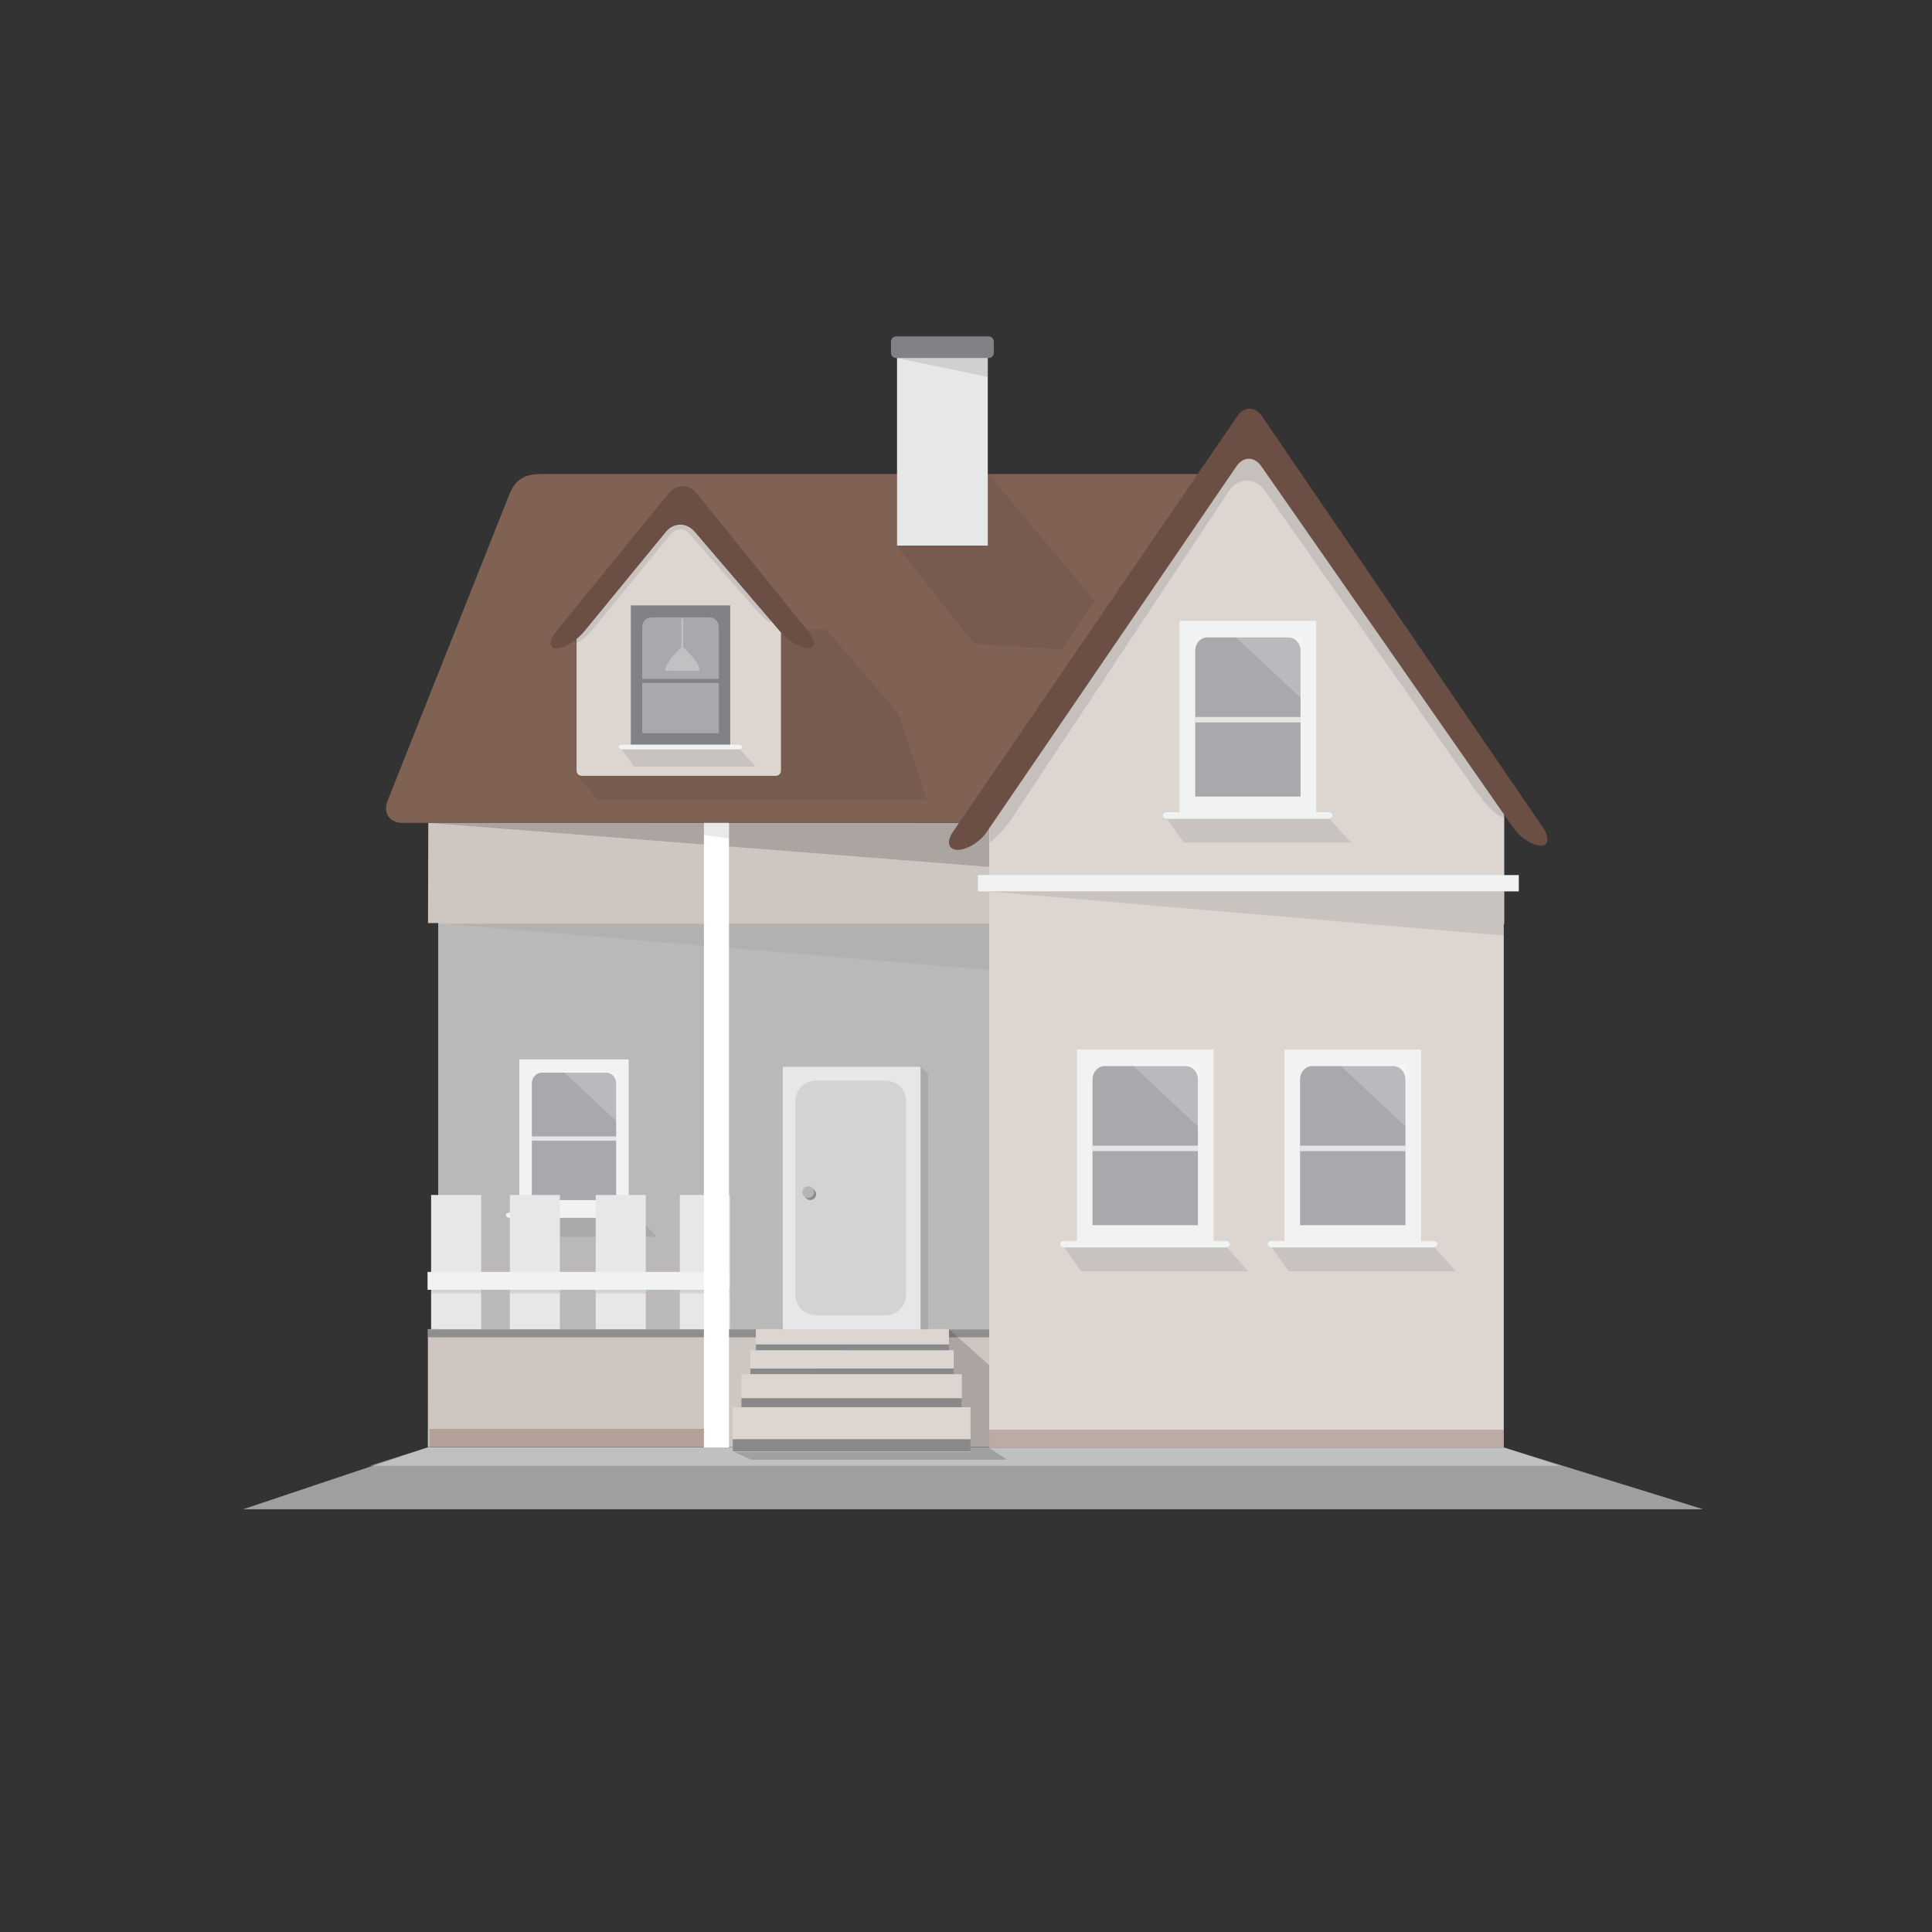 <?xml version="1.0" encoding="utf-8"?>
<!-- Generator: Adobe Illustrator 16.0.0, SVG Export Plug-In . SVG Version: 6.00 Build 0)  -->
<!DOCTYPE svg PUBLIC "-//W3C//DTD SVG 1.1//EN" "http://www.w3.org/Graphics/SVG/1.1/DTD/svg11.dtd">
<svg version="1.1" xmlns="http://www.w3.org/2000/svg" xmlns:xlink="http://www.w3.org/1999/xlink" x="0px" y="0px" width="1080px"
	 height="1080px" viewBox="0 0 1080 1080" enable-background="new 0 0 1080 1080" xml:space="preserve">
<rect x="0" y="0" width="1080" height="1080" fill="#333333" stroke="none"/>
<g id="Shadow">
	<polygon opacity="0.6" fill="#BCBEC0" points="871.728,819.329 840.619,809.146 238.957,809.146 206.792,819.329 	"/>
	<polygon opacity="0.6" fill="#E6E7E8" points="238.957,809.146 135.924,843.673 952.069,843.673 840.619,809.146 	"/>
</g>
<g id="Base_Left">
	<polygon fill="#CEC6C0" points="239.42,459.927 239.268,516 245,516 245,743 239.203,743 239.184,809 568,809 568,459.991 	"/>
	<rect x="245" y="516.473" opacity="0.8" fill="#B5B5B5" width="322.728" height="226.701"/>
	<rect x="239.184" y="743.174" opacity="0.9" fill="#898989" width="183.353" height="4.389"/>
	<rect x="239.992" y="798.748" opacity="0.3" fill="#70493D" width="159.293" height="10.228"/>
	<rect x="530.469" y="743.174" opacity="0.9" fill="#898989" width="22.486" height="4.389"/>
	<polygon opacity="0.2" fill="#231F20" points="552.955,484.608 238.393,459.895 552.955,459.895 	"/>
	<polygon opacity="0.05" fill="#231F20" points="558.325,542.696 245.619,516.108 558.325,516.108 	"/>
</g>
<g id="L_Window_1_">
	<rect x="290.298" y="592.236" fill="#F1F2F2" width="61.145" height="85.928"/>
	<polygon opacity="0.1" fill="#231F20" points="357.355,680.758 284.618,680.758 292.228,691.413 367.026,691.413 	"/>
	<path fill="#A7A9AC" d="M344.435,670.826v-65.203c0-3.302-2.452-5.975-5.483-5.975h-36.167c-3.027,0-5.48,2.673-5.48,5.975v65.203
		H344.435z"/>
	<rect x="297.305" y="635.235" opacity="0.7" fill="#FFFFFF" width="47.13" height="2.447"/>
	<path fill="#F1F2F2" d="M358.718,679.298c0,0.804-0.876,1.46-1.946,1.46h-71.984c-1.07,0-1.946-0.656-1.946-1.46
		c0-0.803,0.876-1.459,1.946-1.459h71.984C357.842,677.839,358.718,678.495,358.718,679.298z"/>
	<polygon opacity="0.2" fill="#FFFFFF" points="345.099,627.256 345.099,599.046 314.944,599.046 	"/>
</g>
<g id="Roof_1_">
	<path id="Roof" fill="#7F6253" d="M721,278c0-7.15-5.85-13-13-13H302c-11.125,0-15.066,5.473-17.591,12.163l-67.818,170.675
		C214.066,454.527,217.85,460,225,460h483c7.15,0,13-5.85,13-13V278z"/>
</g>
<g id="Top_Window">
	<polygon opacity="0.1" fill="#231F20" points="518,447 334,447 322,432.313 322,352 462.031,352 502.131,398.814 	"/>
	<path fill="#DCD5D0" d="M380.048,285.516l-57.755,69.02v66.861v7.958v1.447c0,1.601,1.297,2.898,2.899,2.898h108.477
		c1.603,0,2.899-1.297,2.899-2.898v-1.447v-7.958V350.56L380.048,285.516z"/>
	<g opacity="0.1">
		<path fill="#231F20" d="M322.154,359.227c2.067-0.438,6.078-3.626,8.915-7.085l43.881-53.543
			c2.836-3.459,7.563-3.539,10.505-0.175l38.144,43.601c2.942,3.363,6.116,6,7.054,5.86c0.938-0.138-0.573-3.119-3.357-6.622
			l-41.748-52.531c-2.784-3.503-7.349-3.511-10.142-0.016l-51.932,64.953C320.682,357.164,320.086,359.665,322.154,359.227z"/>
	</g>
	<path fill="#6B4F45" d="M388.239,297.142c-4.457-5.205-11.656-5.127-16.003,0.17l-45.511,55.491
		c-4.345,5.298-11.418,9.632-15.718,9.632c-4.301,0-4.279-4.346,0.047-9.659l62.736-77.037c4.326-5.313,11.387-5.297,15.692,0.034
		l62.138,76.969c4.305,5.331,4.383,9.693,0.177,9.693s-11.295-4.258-15.751-9.462L388.239,297.142z"/>
</g>
<g id="Right_Base">
	<polygon fill="#DCD5D0" points="698.462,236.572 552.955,445.843 552.955,516.473 840.869,516.473 840.869,436.575 	"/>
	<rect x="546.674" y="489.173" fill="#F1F2F2" width="302.351" height="9.119"/>
	<g opacity="0.12">
		<path fill="#231F20" d="M553.253,471.313c8.932-8.409,9.982-10.168,15.59-18.627l117.759-177.691
			c5.607-8.46,14.965-8.59,20.797-0.29L821.52,437.152c5.831,8.301,17.168,25.348,24.145,18.438c2.06-2.04-7.413-10.93-12.89-19.476
			L710.203,244.861c-5.477-8.547-14.436-8.544-19.907,0.006L557.398,452.52C551.656,460.252,553.483,467.609,553.253,471.313z"/>
	</g>
	<path fill="#6B4F45" d="M704.988,260.508c-3.891-5.463-10.117-5.377-13.84,0.193L551.677,464.955
		c-3.722,5.57-11.062,10.127-16.31,10.127c-5.251,0-6.454-4.527-2.674-10.062l158.956-232.39c3.779-5.534,9.97-5.535,13.753-0.004
		L862.574,462.7c3.783,5.531,3.199,10.057-1.3,10.057c-4.502,0-11.366-4.471-15.257-9.935L704.988,260.508z"/>
	<rect x="552.955" y="498.292" fill="#DCD5D0" width="287.664" height="310.854"/>
	<rect x="552.955" y="799.217" opacity="0.3" fill="#70493D" width="287.664" height="10.228"/>
	<polygon opacity="0.1" fill="#231F20" points="840.619,523.005 552.174,498.292 840.619,498.292 	"/>
</g>
<g id="Layer_19">
	<rect x="241" y="668" fill="#E6E7E8" width="28" height="75"/>
	<rect x="241" y="721" opacity="0.1" fill="#231F20" width="28" height="2"/>
</g>
<g id="Layer_20">
	<rect x="285" y="668" fill="#E6E7E8" width="28" height="75"/>
	<rect x="285" y="721" opacity="0.1" fill="#231F20" width="28" height="2"/>
</g>
<g id="Layer_21">
	<rect x="333" y="668" fill="#E6E7E8" width="28" height="75"/>
	<rect x="333" y="721" opacity="0.1" fill="#231F20" width="28" height="2"/>
</g>
<g id="Layer_22">
	<rect x="380" y="668" fill="#E6E7E8" width="28" height="75"/>
	<rect x="380" y="721" opacity="0.1" fill="#231F20" width="28" height="2"/>
</g>
<g id="Layer_23">
	<rect x="239" y="711" fill="#F1F2F2" width="168.75" height="10"/>
</g>
<g id="pole">
	<rect x="393.5" y="459.995" fill="#FFFFFF" width="14.011" height="349.15"/>
	<polygon opacity="0.1" fill="#231F20" points="407.511,468.708 393.5,466.708 393.5,459.995 407.511,459.995 	"/>
</g>
<g id="Roof_Window">
	<rect x="352.634" y="338.412" fill="#808285" width="55.585" height="78.115"/>
	<polygon opacity="0.1" fill="#231F20" points="413.594,418.884 347.471,418.884 354.389,428.571 422.386,428.571 	"/>
	<path fill="#A7A9AC" d="M401.849,409.856v-59.274c0-3.001-2.229-5.432-4.984-5.432h-32.878c-2.752,0-4.982,2.431-4.982,5.432
		v59.274H401.849z"/>
	<rect x="359.004" y="379.502" fill="#808285" width="42.844" height="2.225"/>
	<path fill="#F1F2F2" d="M414.833,417.558c0,0.73-0.797,1.327-1.769,1.327h-65.438c-0.972,0-1.769-0.596-1.769-1.327
		c0-0.729,0.797-1.326,1.769-1.326h65.438C414.036,416.231,414.833,416.828,414.833,417.558z"/>
</g>
<g id="Top_Window_1_">
	<rect x="659.366" y="347.056" fill="#F1F2F2" width="76.415" height="107.387"/>
	<polygon opacity="0.1" fill="#231F20" points="743.17,457.684 652.268,457.684 661.778,471 755.256,471 	"/>
	<path fill="#A7A9AC" d="M727.023,445.271v-81.486c0-4.126-3.064-7.467-6.853-7.467h-45.199c-3.783,0-6.849,3.341-6.849,7.467
		v81.486H727.023z"/>
	<rect x="668.123" y="400.793" opacity="0.7" fill="#FFFFFF" width="58.9" height="3.059"/>
	<path fill="#F1F2F2" d="M744.873,455.859c0,1.004-1.095,1.824-2.432,1.824H652.48c-1.337,0-2.432-0.82-2.432-1.824
		c0-1.003,1.095-1.823,2.432-1.823h89.961C743.778,454.036,744.873,454.856,744.873,455.859z"/>
	<polygon opacity="0.2" fill="#FFFFFF" points="727.853,390.82 727.853,355.565 690.167,355.565 	"/>
</g>
<g id="chimney">
	<polygon opacity="0.1" fill="#231F20" points="612.073,336 593.5,363 544.59,360 501,304.645 501,265 552.593,265 	"/>
	<rect x="501.448" y="198.703" fill="#E6E7E8" width="50.726" height="106.276"/>
	<polygon opacity="0.1" points="552.174,210.707 501.448,200.152 552.174,200.152 	"/>
	<path fill="#808285" d="M555.556,197.256c0,1.601-1.3,2.896-2.899,2.896h-51.691c-1.599,0-2.897-1.296-2.897-2.896v-6.282
		c0-1.602,1.299-2.899,2.897-2.899h51.691c1.6,0,2.899,1.297,2.899,2.899V197.256z"/>
</g>
<g id="L_Window">
	<rect x="601.981" y="586.688" fill="#F1F2F2" width="76.415" height="107.387"/>
	<polygon opacity="0.1" fill="#231F20" points="685.785,697.315 594.883,697.315 604.394,710.632 697.871,710.632 	"/>
	<path fill="#A7A9AC" d="M669.639,684.903v-81.486c0-4.126-3.064-7.467-6.853-7.467h-45.199c-3.783,0-6.849,3.341-6.849,7.467
		v81.486H669.639z"/>
	<rect x="610.738" y="640.425" opacity="0.7" fill="#FFFFFF" width="58.9" height="3.059"/>
	<path fill="#F1F2F2" d="M687.488,695.491c0,1.004-1.095,1.824-2.432,1.824h-89.961c-1.337,0-2.432-0.82-2.432-1.824
		c0-1.003,1.095-1.823,2.432-1.823h89.961C686.394,693.668,687.488,694.488,687.488,695.491z"/>
	<polygon opacity="0.2" fill="#FFFFFF" points="670.468,630.452 670.468,595.197 632.782,595.197 	"/>
</g>
<g id="R_window">
	<rect x="717.981" y="586.688" fill="#F1F2F2" width="76.415" height="107.387"/>
	<polygon opacity="0.1" fill="#231F20" points="801.785,697.315 710.883,697.315 720.394,710.632 813.871,710.632 	"/>
	<path fill="#A7A9AC" d="M785.639,684.903v-81.486c0-4.126-3.064-7.467-6.853-7.467h-45.199c-3.783,0-6.849,3.341-6.849,7.467
		v81.486H785.639z"/>
	<rect x="726.738" y="640.425" opacity="0.7" fill="#FFFFFF" width="58.9" height="3.059"/>
	<path fill="#F1F2F2" d="M803.488,695.491c0,1.004-1.095,1.824-2.432,1.824h-89.961c-1.337,0-2.432-0.82-2.432-1.824
		c0-1.003,1.095-1.823,2.432-1.823h89.961C802.394,693.668,803.488,694.488,803.488,695.491z"/>
	<polygon opacity="0.2" fill="#FFFFFF" points="786.468,630.452 786.468,595.197 748.782,595.197 	"/>
</g>
<g id="Lamp">
	<path opacity="0.3" fill="#F6F6F6" d="M381.9,361.92V346h-1v15.915c-1,0.682-8.992,8.406-9.064,13.037L391.079,375
		C391.154,370.261,382.9,362.623,381.9,361.92z"/>
</g>
<g id="Stairs">
	<polygon opacity="0.2" fill="#231F20" points="530.833,743.34 553,763.208 553,809.443 563,816 420,816 409.604,811.309 
		465.116,755.991 	"/>
	<rect x="419.481" y="764.982" fill="#898989" width="113.646" height="3.231"/>
	<rect x="414.454" y="768.183" fill="#DCD5D0" width="123.251" height="18.475"/>
	<rect x="414.454" y="781.603" fill="#898989" width="123.251" height="5.055"/>
	<rect x="419.481" y="754.784" fill="#DCD5D0" width="113.646" height="10.198"/>
	<rect x="409.605" y="786.657" fill="#DCD5D0" width="132.947" height="24.845"/>
	<rect x="422.537" y="742.951" fill="#DCD5D0" width="107.932" height="11.833"/>
	<rect x="422.537" y="751.549" fill="#898989" width="107.932" height="3.235"/>
	<rect x="409.604" y="804.514" fill="#898989" width="132.949" height="6.795"/>
</g>
<g id="Door">
	<polygon opacity="0.1" fill="#231F20" points="518.833,743.174 439.592,743.174 439.592,596.357 514.688,596.357 518.833,600.059 	
		"/>
	<rect x="437.592" y="596.357" fill="#E6E7E8" width="77.006" height="146.816"/>
	<path fill="#D1D3D4" d="M506.521,723.778c0,6.304-5.159,11.463-11.463,11.463h-39.027c-6.304,0-11.463-5.159-11.463-11.463V615.55
		c0-6.305,5.159-11.463,11.463-11.463h39.027c6.304,0,11.463,5.158,11.463,11.463V723.778z"/>
	<path opacity="0.4" fill="#231F20" d="M456.208,667.556c0,1.8-1.463,3.261-3.263,3.261c-1.799,0-3.261-1.461-3.261-3.261
		c0-1.801,1.462-3.261,3.261-3.261C454.745,664.295,456.208,665.755,456.208,667.556z"/>
	<path fill="#B5B5B5" d="M455.07,666.403c0,1.804-1.458,3.261-3.258,3.261c-1.804,0-3.261-1.457-3.261-3.261
		c0-1.801,1.457-3.261,3.261-3.261C453.613,663.143,455.07,664.603,455.07,666.403z"/>
</g>
</svg>
